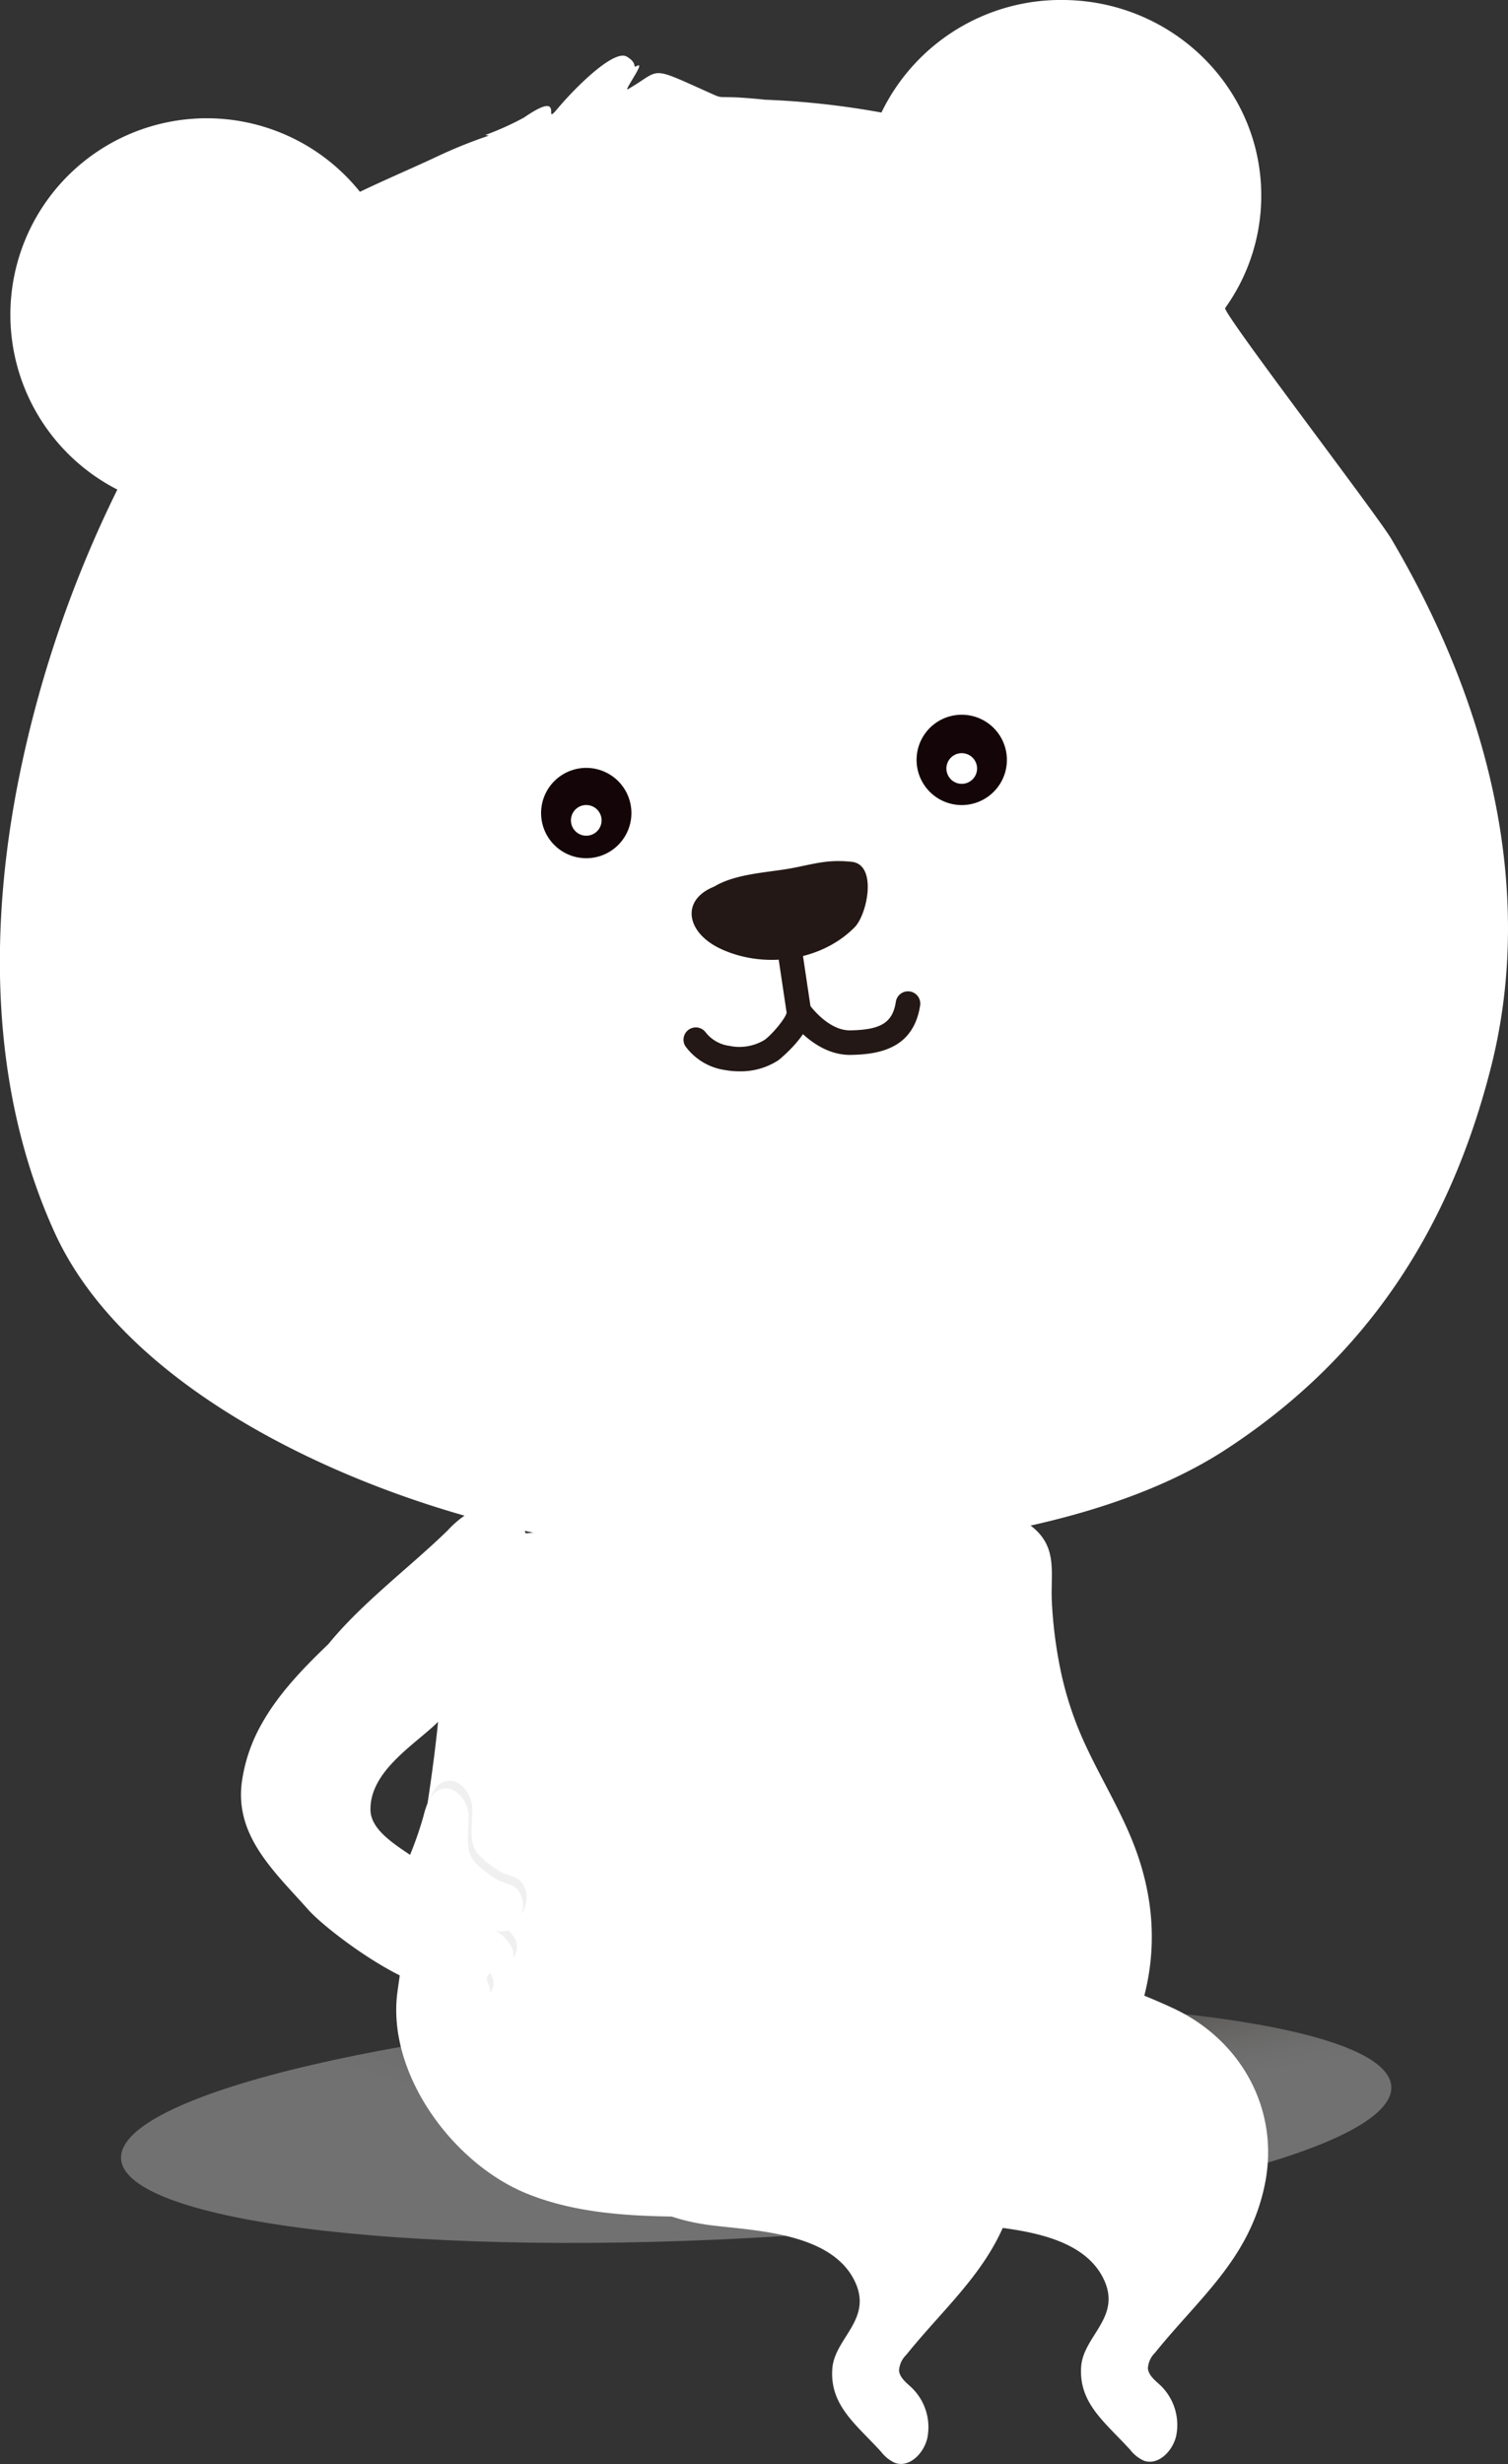 <svg xmlns="http://www.w3.org/2000/svg" xmlns:xlink="http://www.w3.org/1999/xlink" viewBox="0 0 258.8 422.8"><rect x="0" y="0" width="258.8" height="422.8" fill="#333333" stroke="none"/><defs><style>.cls-1{isolation:isolate;}.cls-2{opacity:0.3;mix-blend-mode:multiply;fill:url(#radial-gradient);}.cls-3{fill:#fff;}.cls-4{fill:#231815;}.cls-5{fill:#140508;}.cls-6{opacity:0.37;}.cls-7{fill:#d6d6d6;}</style><radialGradient id="radial-gradient" cx="-14137.89" cy="3289.05" r="143.21" gradientTransform="matrix(-0.01, 0.14, 0.76, -0.04, -2480.62, 2452.01)" gradientUnits="userSpaceOnUse"><stop offset="0" stop-color="#3d2912"/><stop offset="0.07" stop-color="#51402b"/><stop offset="0.26" stop-color="#85796b"/><stop offset="0.45" stop-color="#b1a9a0"/><stop offset="0.62" stop-color="#d3cec9"/><stop offset="0.77" stop-color="#ebe9e7"/><stop offset="0.9" stop-color="#faf9f9"/><stop offset="1" stop-color="#fff"/></radialGradient></defs><title>white-bear</title><g class="cls-1"><g id="圖層_2" data-name="圖層 2"><g id="圖層_1-2" data-name="圖層 1"><path class="cls-2" d="M128.67,384c60.2-3.2,109.5-14.67,110.1-25.6s-47.73-17.2-107.92-14S21.38,359.09,20.78,370,68.48,387.24,128.67,384Z"/><path class="cls-3" d="M83.28,23.17a50,50,0,0,0,6.65-3c7.58-5.23,2.81,2,5.85-1.64,2.72-3.24,9.52-10.14,11.79-8.81,2.06,1.21.8,2.08,1.81,1.56,1.45-.74-2.58,4.63-1.57,4,5.81-3.37,3.37-4.11,13.85.59,3.14,1.41.33.28,9.67,1.24a141.89,141.89,0,0,1,19.94,2.2A34.22,34.22,0,0,1,182.75,0c18.89.28,34,15.54,33.7,34.08a33,33,0,0,1-6.19,18.77c-.54.75,26.08,35.49,28.53,39.64,18.78,31.84,24,63.39,17.09,90.62-7.06,27.84-21.32,49.82-45.5,65.59C183.45,266.28,135.63,268.58,104,265S23.66,242.75,9.41,211.55C-1.93,186.72-2,158,3.71,131.26A202,202,0,0,1,20.14,84,33.7,33.7,0,1,1,61.77,32.91c4.68-2.24,9.41-4.24,13.47-6.16a82.39,82.39,0,0,1,8.67-3.48"/><path class="cls-4" d="M124.42,183.6a10.24,10.24,0,0,1-6.81-4.11,2.11,2.11,0,0,1,3.5-2.35,6.19,6.19,0,0,0,4.07,2.31,8.33,8.33,0,0,0,6-1c1.27-.89,3.64-3.71,3.82-4.69l-2.46-16.46,4.17-.62,2.47,16.55c.56,3.77-5.51,8.63-5.57,8.67a11.81,11.81,0,0,1-6.7,1.92A13.78,13.78,0,0,1,124.42,183.6ZM135,173.86Zm0,0h0Z"/><path class="cls-4" d="M145.84,181H146c5-.08,10.83-1.13,11.93-8.6a2.11,2.11,0,0,0-4.17-.61c-.54,3.65-2.51,4.91-7.83,5-3.87.07-7-4.4-7.07-4.44a2.11,2.11,0,0,0-3.47,2.39C135.56,175,139.76,181,145.84,181Z"/><path class="cls-5" d="M157.61,132.55a7.75,7.75,0,1,0,5.29-9.61A7.75,7.75,0,0,0,157.61,132.55Z"/><path class="cls-3" d="M162.51,131.19a2.63,2.63,0,1,0,3.22-1.87A2.62,2.62,0,0,0,162.51,131.19Z"/><path class="cls-5" d="M93.17,141.67a7.75,7.75,0,1,0,5.29-9.61A7.75,7.75,0,0,0,93.17,141.67Z"/><path class="cls-3" d="M98.07,140.09a2.63,2.63,0,1,0,3.22-1.87A2.62,2.62,0,0,0,98.07,140.09Z"/><path class="cls-4" d="M130.15,163.16a11.82,11.82,0,0,1-7.15-.83c-3.5-1.82-4.76-6.42-1.85-9.14,3.54-3.31,10.33-3.38,14.81-4.24,4-.77,6.09-1.51,10.2-1.08,4.44.46,2.7,9,.52,11.22-5.83,5.93-15.81,7.2-23.23,3.6-6.14-3-6.69-9.13.47-11"/><path class="cls-3" d="M182.14,287.17a58.47,58.47,0,0,0,3.47,10.74c2.55,5.86,5.95,11.32,8.42,17.21,10.71,25.44-3.75,46.83-23.39,61.54-1.85,1.38-3.79,2.81-6.07,3.16-2,.31-4.09-.28-6.1-.73-13.55-3.05-30.22,1.51-44.18,1.21-8.11-.17-16.36-.87-23.87-3.92-12.82-5.2-24.11-20.76-22.21-34.62,2.35-17.13,5.93-33.17,7.34-50.29.72-8.71,2-27.09,13.81-28.29l42.85-4.34c11.36-1.15,35.74-5,45.31,3.45,4,3.51,2.75,7.81,3,12.59A76.08,76.08,0,0,0,182.14,287.17Z"/><path class="cls-3" d="M146.93,357.19c-4.24,11.5,1.1,22.14,17.85,24.25,7.46.94,20.62,1.23,24.63,9.61,3.14,6.56-3.48,9.72-3.86,15-.45,6.32,4.11,9.56,8.41,14.29a6.27,6.27,0,0,0,2.33,1.86c2.5.91,5-1.68,5.57-4.28a9.43,9.43,0,0,0-2.71-8.64c-.9-.84-2-1.66-2.15-2.88a4.05,4.05,0,0,1,1.23-2.72c7.62-9.46,16.27-16.16,18.85-28.93S213,350,201.33,344.57h0c-14.55-6.75-34.3-12.18-46.55.64A35.53,35.53,0,0,0,146.93,357.19Z"/><path class="cls-3" d="M104.22,357.57c-4.24,11.5,1.1,22.14,17.85,24.25,7.46.94,20.62,1.23,24.63,9.61,3.14,6.56-3.48,9.72-3.86,15-.45,6.32,4.11,9.56,8.41,14.29a6.27,6.27,0,0,0,2.33,1.86c2.5.91,5-1.68,5.57-4.28a9.43,9.43,0,0,0-2.71-8.64c-.9-.84-2-1.66-2.15-2.88a4.05,4.05,0,0,1,1.23-2.72c7.62-9.46,16.27-16.16,18.85-28.93s-4.08-24.78-15.74-30.21h0c-14.55-6.75-34.3-12.18-46.55.64A35.53,35.53,0,0,0,104.22,357.57Z"/><path class="cls-3" d="M41.51,305.75c-1.26,9.32,5.67,15.47,11.42,21.95,3.41,3.84,20.69,16.89,26.34,13,3.92-2.66-.19-12.15-1.79-16.09-2.07-5.1-13.82-8.21-13.9-14.07-.09-6.38,6.92-10.77,11-14.53,5.79-5.27,22.6-28.69,13.23-36.66a5.88,5.88,0,0,0-6-.54,17.3,17.3,0,0,0-5,3.8C70.24,269,62.13,275,56.35,282.1c-4.38,4.19-8.63,8.61-11.5,13.79A27.87,27.87,0,0,0,41.51,305.75Z"/><g class="cls-6"><path class="cls-7" d="M69.78,337.27c2.11,2.81,5.46,4.45,8.84,5.41a7,7,0,0,0,4.06.23,2.83,2.83,0,0,0,2-3.14c-.16-.6-.59-1.16-.48-1.77.23-1.29,2.17-1,3.32-1.65a2.83,2.83,0,0,0,.87-3.66,8.24,8.24,0,0,0-2.9-2.92c3.18,1.5,5.49-2.68,4.74-5.31-.83-2.9-2.71-2.21-4.74-3.55-5.24-3.47-4.64-4.47-4.43-10.33.09-2.69-2.25-5.77-4.8-4.89-1.85.63-2.52,2.84-3,4.73a60.87,60.87,0,0,1-2.18,6.32C68.86,322.73,65.32,331.32,69.78,337.27Z"/></g><path class="cls-3" d="M69.13,338.58C71.24,341.39,74.59,343,78,344a7,7,0,0,0,4.06.23,2.83,2.83,0,0,0,2-3.14c-.16-.6-.59-1.16-.48-1.77.23-1.29,2.17-1,3.32-1.65a2.83,2.83,0,0,0,.87-3.66,8.24,8.24,0,0,0-2.9-2.92c3.18,1.5,5.49-2.68,4.74-5.31-.83-2.9-2.71-2.21-4.74-3.55-5.24-3.47-4.64-4.47-4.43-10.33.09-2.69-2.25-5.77-4.8-4.89-1.85.63-2.52,2.84-3,4.73A60.87,60.87,0,0,1,70.48,318C68.21,324,64.67,332.62,69.13,338.58Z"/></g></g></g></svg>